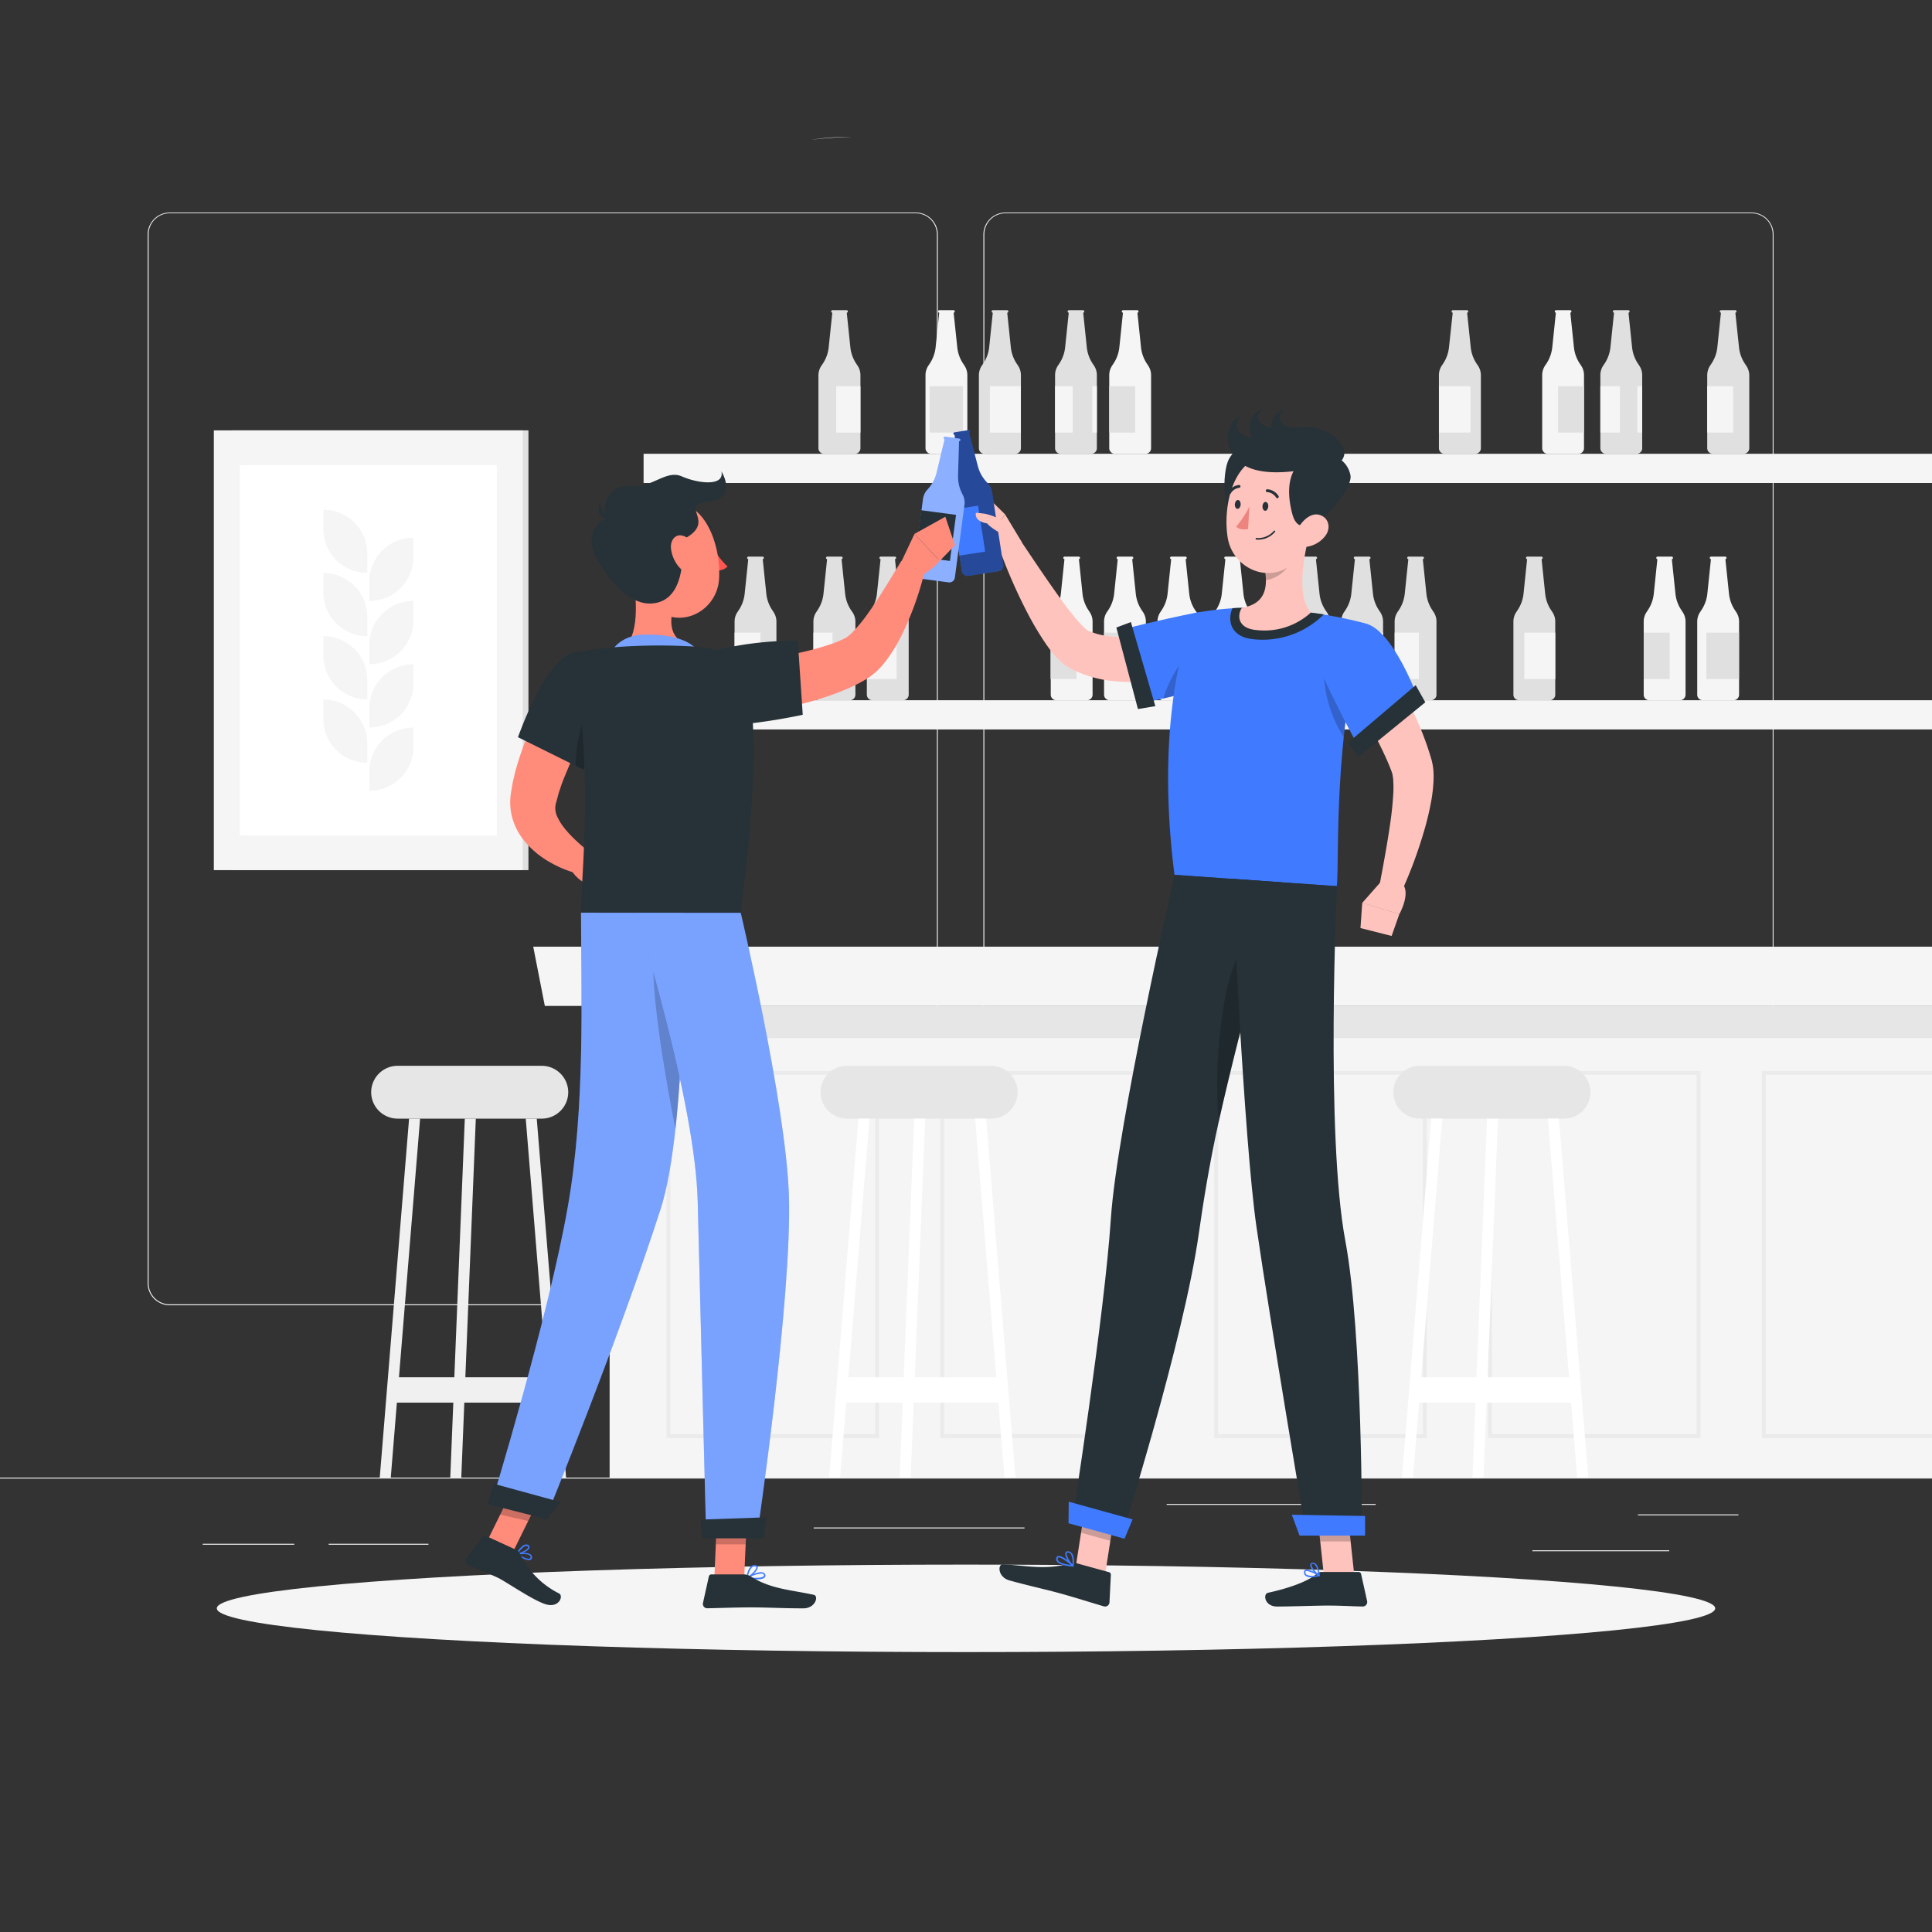 <svg xmlns="http://www.w3.org/2000/svg" viewBox="0 0 500 500"><rect x="0" y="0" width="500" height="500" fill="#333333" stroke="none"/><g id="freepik--background-complete--inject-62"><rect y="382.4" width="500" height="0.25" style="fill:#ebebeb"></rect><path d="M237,337.8H43.91a5.71,5.71,0,0,1-5.7-5.71V60.66A5.71,5.71,0,0,1,43.91,55H237a5.71,5.71,0,0,1,5.71,5.71V332.09A5.71,5.71,0,0,1,237,337.8ZM43.91,55.2a5.46,5.46,0,0,0-5.45,5.46V332.09a5.46,5.46,0,0,0,5.45,5.46H237a5.47,5.47,0,0,0,5.46-5.46V60.66A5.47,5.47,0,0,0,237,55.2Z" style="fill:#ebebeb"></path><path d="M453.31,337.8H260.21a5.72,5.72,0,0,1-5.71-5.71V60.66A5.72,5.72,0,0,1,260.21,55h193.1A5.71,5.71,0,0,1,459,60.66V332.09A5.71,5.71,0,0,1,453.31,337.8ZM260.21,55.2a5.47,5.47,0,0,0-5.46,5.46V332.09a5.47,5.47,0,0,0,5.46,5.46h193.1a5.47,5.47,0,0,0,5.46-5.46V60.66a5.47,5.47,0,0,0-5.46-5.46Z" style="fill:#ebebeb"></path><rect x="423.9" y="391.92" width="26" height="0.25" style="fill:#ebebeb"></rect><rect x="301.93" y="389.21" width="54.1" height="0.25" style="fill:#ebebeb"></rect><rect x="396.59" y="401.21" width="35.41" height="0.25" style="fill:#ebebeb"></rect><rect x="52.46" y="399.53" width="23.69" height="0.25" style="fill:#ebebeb"></rect><rect x="85.05" y="399.53" width="25.84" height="0.25" style="fill:#ebebeb"></rect><rect x="210.58" y="395.31" width="54.56" height="0.25" style="fill:#ebebeb"></rect><rect x="157.77" y="260.33" width="342.23" height="122.07" style="fill:#f5f5f5"></rect><polygon points="141 260.33 500 260.33 500 245 138 245 141 260.33" style="fill:#f5f5f5"></polygon><rect x="157.77" y="260.33" width="342.23" height="8.33" style="fill:#e6e6e6"></rect><path d="M227.5,372.17h-55v-95h55Zm-54-1h53v-93h-53Z" style="fill:#ebebeb"></path><path d="M298.37,372.17h-55v-95h55Zm-54-1h53v-93h-53Z" style="fill:#ebebeb"></path><path d="M369.23,372.17h-55v-95h55Zm-54-1h53v-93h-53Z" style="fill:#ebebeb"></path><path d="M440.1,372.17h-55v-95h55Zm-54-1h53v-93h-53Z" style="fill:#ebebeb"></path><polygon points="500 372.17 455.96 372.17 455.96 277.17 500 277.17 500 278.17 456.96 278.17 456.96 371.17 500 371.17 500 372.17" style="fill:#ebebeb"></polygon><path d="M140.22,289.5H102.89a6.85,6.85,0,0,1-6.83-6.83h0a6.85,6.85,0,0,1,6.83-6.84h37.33a6.86,6.86,0,0,1,6.84,6.84h0A6.85,6.85,0,0,1,140.22,289.5Z" style="fill:#e6e6e6"></path><polygon points="101.13 382.4 98.28 382.4 105.87 289.5 108.72 289.5 101.13 382.4" style="fill:#f0f0f0"></polygon><polygon points="119.38 382.4 116.53 382.4 120.29 289.5 123.14 289.5 119.38 382.4" style="fill:#f0f0f0"></polygon><rect x="101.61" y="356.44" width="41.78" height="6.56" style="fill:#f0f0f0"></rect><polygon points="143.65 382.4 146.5 382.4 138.91 289.5 136.06 289.5 143.65 382.4" style="fill:#f0f0f0"></polygon><path d="M256.52,289.5H219.19a6.85,6.85,0,0,1-6.83-6.83h0a6.85,6.85,0,0,1,6.83-6.84h37.33a6.86,6.86,0,0,1,6.84,6.84h0A6.85,6.85,0,0,1,256.52,289.5Z" style="fill:#e6e6e6"></path><polygon points="217.43 382.4 214.58 382.4 222.17 289.5 225.02 289.5 217.43 382.4" style="fill:#fff"></polygon><polygon points="235.68 382.4 232.83 382.4 236.59 289.5 239.44 289.5 235.68 382.4" style="fill:#fff"></polygon><rect x="217.91" y="356.44" width="41.78" height="6.56" style="fill:#fff"></rect><polygon points="259.95 382.4 262.8 382.4 255.21 289.5 252.36 289.5 259.95 382.4" style="fill:#fff"></polygon><path d="M404.77,289.5H367.43a6.85,6.85,0,0,1-6.83-6.83h0a6.85,6.85,0,0,1,6.83-6.84h37.34a6.86,6.86,0,0,1,6.83,6.84h0A6.85,6.85,0,0,1,404.77,289.5Z" style="fill:#e6e6e6"></path><polygon points="365.67 382.4 362.82 382.4 370.41 289.5 373.26 289.5 365.67 382.4" style="fill:#fff"></polygon><polygon points="383.92 382.4 381.07 382.4 384.83 289.5 387.68 289.5 383.92 382.4" style="fill:#fff"></polygon><rect x="366.15" y="356.44" width="41.78" height="6.56" style="fill:#fff"></rect><polygon points="408.19 382.4 411.04 382.4 403.45 289.5 400.6 289.5 408.19 382.4" style="fill:#fff"></polygon><path d="M200.18,158.38l-.3-.45a9.44,9.44,0,0,1-1.56-4.29l-.93-8.93a.33.33,0,0,0,.3-.32.34.34,0,0,0-.34-.34H193.7a.34.34,0,0,0-.34.34.32.32,0,0,0,.29.32l-.93,8.93a9.43,9.43,0,0,1-1.55,4.29l-.3.45a4.39,4.39,0,0,0-.76,2.48v18.93a1.43,1.43,0,0,0,1.44,1.43h7.95a1.44,1.44,0,0,0,1.44-1.43V160.86A4.47,4.47,0,0,0,200.18,158.38Z" style="fill:#e0e0e0"></path><rect x="190.11" y="163.72" width="6.7" height="12.01" style="fill:#f5f5f5"></rect><path d="M220.58,158.38l-.31-.45a9.43,9.43,0,0,1-1.55-4.29l-.93-8.93a.32.32,0,0,0,.29-.32.34.34,0,0,0-.33-.34h-3.66a.34.34,0,0,0-.33.34.32.32,0,0,0,.29.32l-.93,8.93a9.43,9.43,0,0,1-1.55,4.29l-.3.45a4.39,4.39,0,0,0-.76,2.48v18.93a1.43,1.43,0,0,0,1.44,1.43h8a1.43,1.43,0,0,0,1.43-1.43V160.86A4.46,4.46,0,0,0,220.58,158.38Z" style="fill:#e0e0e0"></path><rect x="210.51" y="163.72" width="4.94" height="12.01" style="fill:#f5f5f5"></rect><path d="M234.41,158.38l-.3-.45a9.44,9.44,0,0,1-1.56-4.29l-.93-8.93a.33.33,0,0,0,.3-.32.34.34,0,0,0-.34-.34h-3.65a.34.34,0,0,0-.34.34.33.33,0,0,0,.3.32l-.94,8.93a9.43,9.43,0,0,1-1.55,4.29l-.3.45a4.47,4.47,0,0,0-.76,2.48v18.93a1.44,1.44,0,0,0,1.44,1.43h7.95a1.44,1.44,0,0,0,1.44-1.43V160.86A4.47,4.47,0,0,0,234.41,158.38Z" style="fill:#e0e0e0"></path><rect x="224.34" y="163.72" width="7.71" height="12.01" style="fill:#f5f5f5"></rect><path d="M343.35,158.38l-.31-.45a9.43,9.43,0,0,1-1.55-4.29l-.93-8.93a.32.32,0,0,0,.29-.32.34.34,0,0,0-.33-.34h-3.66a.34.34,0,0,0-.33.34.32.32,0,0,0,.29.32l-.93,8.93a9.43,9.43,0,0,1-1.55,4.29l-.31.45a4.46,4.46,0,0,0-.75,2.48v18.93a1.43,1.43,0,0,0,1.43,1.43h8a1.43,1.43,0,0,0,1.43-1.43V160.86A4.46,4.46,0,0,0,343.35,158.38Z" style="fill:#e0e0e0"></path><rect x="333.28" y="163.72" width="8" height="12.01" style="fill:#f5f5f5"></rect><path d="M357.18,158.38l-.3-.45a9.44,9.44,0,0,1-1.56-4.29l-.93-8.93a.33.33,0,0,0,.3-.32.34.34,0,0,0-.34-.34H350.7a.34.34,0,0,0-.34.34.32.32,0,0,0,.29.32l-.93,8.93a9.43,9.43,0,0,1-1.55,4.29l-.3.45a4.39,4.39,0,0,0-.76,2.48v18.93a1.43,1.43,0,0,0,1.44,1.43h7.95a1.44,1.44,0,0,0,1.44-1.43V160.86A4.47,4.47,0,0,0,357.18,158.38Z" style="fill:#e0e0e0"></path><rect x="347.11" y="163.72" width="4.56" height="12.01" style="fill:#f5f5f5"></rect><rect x="356.76" y="163.72" width="1.17" height="12.01" style="fill:#f5f5f5"></rect><path d="M371,158.38l-.3-.45a9.43,9.43,0,0,1-1.55-4.29l-.93-8.93a.32.32,0,0,0,.29-.32.34.34,0,0,0-.34-.34h-3.65a.34.34,0,0,0-.34.34.33.33,0,0,0,.3.32l-.93,8.93a9.44,9.44,0,0,1-1.56,4.29l-.3.45a4.47,4.47,0,0,0-.76,2.48v18.93a1.44,1.44,0,0,0,1.44,1.43h7.95a1.43,1.43,0,0,0,1.44-1.43V160.86A4.39,4.39,0,0,0,371,158.38Z" style="fill:#e0e0e0"></path><rect x="360.94" y="163.72" width="6.28" height="12.01" style="fill:#f5f5f5"></rect><path d="M282,158.38l-.3-.45a9.43,9.43,0,0,1-1.55-4.29l-.93-8.93a.32.32,0,0,0,.29-.32.34.34,0,0,0-.34-.34h-3.65a.34.34,0,0,0-.34.34.33.33,0,0,0,.3.32l-.93,8.93a9.44,9.44,0,0,1-1.56,4.29l-.3.45a4.47,4.47,0,0,0-.76,2.48v18.93a1.44,1.44,0,0,0,1.44,1.43h7.95a1.44,1.44,0,0,0,1.44-1.43V160.86A4.47,4.47,0,0,0,282,158.38Z" style="fill:#f5f5f5"></path><rect x="271.89" y="163.72" width="6.7" height="12.01" style="fill:#e0e0e0"></rect><path d="M295.79,158.38l-.3-.45a9.43,9.43,0,0,1-1.55-4.29l-.93-8.93a.32.32,0,0,0,.29-.32.34.34,0,0,0-.33-.34h-3.66a.34.34,0,0,0-.33.34.32.32,0,0,0,.29.32l-.93,8.93a9.43,9.43,0,0,1-1.55,4.29l-.31.45a4.46,4.46,0,0,0-.75,2.48v18.93a1.43,1.43,0,0,0,1.43,1.43h7.95a1.43,1.43,0,0,0,1.44-1.43V160.86A4.39,4.39,0,0,0,295.79,158.38Z" style="fill:#f5f5f5"></path><rect x="285.73" y="163.72" width="8.44" height="12.01" style="fill:#e0e0e0"></rect><path d="M309.63,158.38l-.31-.45a9.43,9.43,0,0,1-1.55-4.29l-.93-8.93a.32.32,0,0,0,.29-.32.34.34,0,0,0-.33-.34h-3.65a.34.34,0,0,0-.34.34.32.32,0,0,0,.29.32l-.93,8.93a9.43,9.43,0,0,1-1.55,4.29l-.3.45a4.39,4.39,0,0,0-.76,2.48v18.93a1.43,1.43,0,0,0,1.44,1.43H309a1.43,1.43,0,0,0,1.43-1.43V160.86A4.46,4.46,0,0,0,309.63,158.38Z" style="fill:#f5f5f5"></path><rect x="303.68" y="163.72" width="6.7" height="12.01" style="fill:#e0e0e0"></rect><path d="M392.43,158.38l.3-.45a9.44,9.44,0,0,0,1.56-4.29l.93-8.93a.33.33,0,0,1-.3-.32.34.34,0,0,1,.34-.34h3.65a.34.34,0,0,1,.34.34.32.32,0,0,1-.29.32l.93,8.93a9.43,9.43,0,0,0,1.55,4.29l.3.45a4.47,4.47,0,0,1,.76,2.48v18.93a1.44,1.44,0,0,1-1.44,1.43h-7.95a1.44,1.44,0,0,1-1.44-1.43V160.86A4.47,4.47,0,0,1,392.43,158.38Z" style="fill:#e0e0e0"></path><rect x="394.5" y="163.72" width="8" height="12.01" transform="translate(797 339.46) rotate(180)" style="fill:#f5f5f5"></rect><path d="M440,158.38l.3-.45a9.44,9.44,0,0,0,1.56-4.29l.93-8.93a.33.33,0,0,1-.3-.32.34.34,0,0,1,.34-.34h3.65a.34.34,0,0,1,.34.34.32.32,0,0,1-.29.32l.93,8.93a9.43,9.43,0,0,0,1.55,4.29l.3.45a4.39,4.39,0,0,1,.76,2.48v18.93a1.43,1.43,0,0,1-1.44,1.43h-7.95a1.44,1.44,0,0,1-1.44-1.43V160.86A4.47,4.47,0,0,1,440,158.38Z" style="fill:#f5f5f5"></path><rect x="441.61" y="163.72" width="8.44" height="12.01" transform="translate(891.66 339.46) rotate(180)" style="fill:#e0e0e0"></rect><path d="M426.15,158.38l.3-.45a9.43,9.43,0,0,0,1.55-4.29l.93-8.93a.32.32,0,0,1-.29-.32.34.34,0,0,1,.34-.34h3.65a.34.34,0,0,1,.34.34.33.33,0,0,1-.3.32l.93,8.93a9.44,9.44,0,0,0,1.56,4.29l.3.45a4.47,4.47,0,0,1,.76,2.48v18.93a1.44,1.44,0,0,1-1.44,1.43h-7.95a1.43,1.43,0,0,1-1.44-1.43V160.86A4.39,4.39,0,0,1,426.15,158.38Z" style="fill:#f5f5f5"></path><rect x="425.39" y="163.72" width="6.7" height="12.01" transform="translate(857.49 339.46) rotate(180)" style="fill:#e0e0e0"></rect><path d="M409.18,94.6l-.3-.45a9.43,9.43,0,0,1-1.55-4.29l-.93-8.93a.32.32,0,0,0,.29-.32.34.34,0,0,0-.34-.34H402.7a.34.34,0,0,0-.33.34.32.32,0,0,0,.29.32l-.93,8.93a9.43,9.43,0,0,1-1.55,4.29l-.31.45a4.5,4.5,0,0,0-.75,2.49V116a1.43,1.43,0,0,0,1.43,1.43h7.95a1.43,1.43,0,0,0,1.44-1.43V97.09A4.43,4.43,0,0,0,409.18,94.6Z" style="fill:#f5f5f5"></path><rect x="403.24" y="99.94" width="6.7" height="12.01" style="fill:#e0e0e0"></rect><path d="M323.66,158.38l-.31-.45a9.43,9.43,0,0,1-1.55-4.29l-.93-8.93a.32.32,0,0,0,.29-.32.34.34,0,0,0-.33-.34h-3.66a.34.34,0,0,0-.33.34.32.32,0,0,0,.29.32l-.93,8.93a9.43,9.43,0,0,1-1.55,4.29l-.31.45a4.46,4.46,0,0,0-.75,2.48v18.93a1.43,1.43,0,0,0,1.43,1.43h8a1.43,1.43,0,0,0,1.43-1.43V160.86A4.46,4.46,0,0,0,323.66,158.38Z" style="fill:#f5f5f5"></path><rect x="314.64" y="163.72" width="8.63" height="12.01" style="fill:#e0e0e0"></rect><path d="M254.11,94.6l.31-.45A9.43,9.43,0,0,0,256,89.86l.93-8.93a.32.32,0,0,1-.29-.32.34.34,0,0,1,.33-.34h3.66a.34.34,0,0,1,.33.34.32.32,0,0,1-.29.32l.93,8.93a9.43,9.43,0,0,0,1.55,4.29l.3.45a4.43,4.43,0,0,1,.76,2.49V116a1.43,1.43,0,0,1-1.44,1.43h-8a1.43,1.43,0,0,1-1.43-1.43V97.09A4.5,4.5,0,0,1,254.11,94.6Z" style="fill:#e0e0e0"></path><rect x="256.18" y="99.94" width="8" height="12.01" transform="translate(520.36 211.9) rotate(180)" style="fill:#f5f5f5"></rect><path d="M283.11,94.6l-.3-.45a9.43,9.43,0,0,1-1.55-4.29l-.93-8.93a.32.32,0,0,0,.29-.32.34.34,0,0,0-.33-.34h-3.66a.34.34,0,0,0-.33.34.32.32,0,0,0,.29.32l-.93,8.93a9.43,9.43,0,0,1-1.55,4.29l-.31.45a4.5,4.5,0,0,0-.75,2.49V116a1.43,1.43,0,0,0,1.43,1.43h7.95a1.43,1.43,0,0,0,1.44-1.43V97.09A4.43,4.43,0,0,0,283.11,94.6Z" style="fill:#e0e0e0"></path><rect x="273.05" y="99.94" width="4.56" height="12.01" style="fill:#f5f5f5"></rect><rect x="282.7" y="99.94" width="1.17" height="12.01" style="fill:#f5f5f5"></rect><path d="M212.61,94.6l.31-.45a9.43,9.43,0,0,0,1.55-4.29l.93-8.93a.32.32,0,0,1-.29-.32.34.34,0,0,1,.33-.34h3.66a.34.34,0,0,1,.33.34.32.32,0,0,1-.29.32l.93,8.93a9.43,9.43,0,0,0,1.55,4.29l.3.45a4.43,4.43,0,0,1,.76,2.49V116a1.43,1.43,0,0,1-1.44,1.43h-8a1.43,1.43,0,0,1-1.43-1.43V97.09A4.5,4.5,0,0,1,212.61,94.6Z" style="fill:#e0e0e0"></path><rect x="216.4" y="99.94" width="6.28" height="12.01" transform="translate(439.08 211.9) rotate(180)" style="fill:#f5f5f5"></rect><path d="M287.83,94.6l.3-.45a9.44,9.44,0,0,0,1.56-4.29l.93-8.93a.33.33,0,0,1-.3-.32.34.34,0,0,1,.34-.34h3.65a.34.34,0,0,1,.34.34.32.32,0,0,1-.29.32l.93,8.93a9.43,9.43,0,0,0,1.55,4.29l.3.45a4.5,4.5,0,0,1,.76,2.49V116a1.43,1.43,0,0,1-1.44,1.43h-7.95a1.44,1.44,0,0,1-1.44-1.43V97.09A4.5,4.5,0,0,1,287.83,94.6Z" style="fill:#f5f5f5"></path><rect x="287.07" y="99.94" width="6.7" height="12.01" transform="translate(580.85 211.9) rotate(180)" style="fill:#e0e0e0"></rect><path d="M249.59,94.6l-.3-.45a9.31,9.31,0,0,1-1.55-4.29l-.94-8.93a.33.33,0,0,0,.3-.32.34.34,0,0,0-.34-.34h-3.65a.34.34,0,0,0-.34.34.33.33,0,0,0,.3.32l-.93,8.93a9.44,9.44,0,0,1-1.56,4.29l-.3.45a4.5,4.5,0,0,0-.76,2.49V116a1.44,1.44,0,0,0,1.44,1.43h7.95a1.44,1.44,0,0,0,1.44-1.43V97.09A4.5,4.5,0,0,0,249.59,94.6Z" style="fill:#f5f5f5"></path><rect x="240.58" y="99.94" width="8.63" height="12.01" style="fill:#e0e0e0"></rect><path d="M424.23,94.6l-.3-.45a9.43,9.43,0,0,1-1.55-4.29l-.93-8.93a.32.32,0,0,0,.29-.32.34.34,0,0,0-.33-.34h-3.66a.34.34,0,0,0-.33.34.32.32,0,0,0,.29.32l-.93,8.93a9.43,9.43,0,0,1-1.55,4.29l-.31.45a4.5,4.5,0,0,0-.75,2.49V116a1.43,1.43,0,0,0,1.43,1.43h7.95A1.43,1.43,0,0,0,425,116V97.09A4.43,4.43,0,0,0,424.23,94.6Z" style="fill:#e0e0e0"></path><rect x="414.17" y="99.94" width="5.08" height="12.01" style="fill:#f5f5f5"></rect><rect x="423.75" y="99.94" width="1.24" height="12.01" style="fill:#f5f5f5"></rect><path d="M382.48,94.6l-.31-.45a9.43,9.43,0,0,1-1.55-4.29l-.93-8.93a.32.32,0,0,0,.29-.32.34.34,0,0,0-.33-.34H376a.34.34,0,0,0-.33.34.32.32,0,0,0,.29.32L375,89.86a9.43,9.43,0,0,1-1.55,4.29l-.31.45a4.5,4.5,0,0,0-.75,2.49V116a1.43,1.43,0,0,0,1.43,1.43h8a1.43,1.43,0,0,0,1.43-1.43V97.09A4.5,4.5,0,0,0,382.48,94.6Z" style="fill:#e0e0e0"></path><rect x="372.41" y="99.94" width="8.15" height="12.01" style="fill:#f5f5f5"></rect><path d="M451.9,94.6l-.3-.45a9.43,9.43,0,0,1-1.55-4.29l-.94-8.93a.33.33,0,0,0,.3-.32.34.34,0,0,0-.34-.34h-3.65a.34.34,0,0,0-.34.34.33.33,0,0,0,.3.32l-.93,8.93a9.44,9.44,0,0,1-1.56,4.29l-.3.45a4.5,4.5,0,0,0-.76,2.49V116a1.44,1.44,0,0,0,1.44,1.43h8a1.44,1.44,0,0,0,1.44-1.43V97.09A4.5,4.5,0,0,0,451.9,94.6Z" style="fill:#e0e0e0"></path><rect x="441.83" y="99.94" width="6.7" height="12.01" style="fill:#f5f5f5"></rect><rect x="166.56" y="181.22" width="333.44" height="7.56" style="fill:#f5f5f5"></rect><rect x="166.56" y="117.44" width="333.44" height="7.56" style="fill:#f5f5f5"></rect><rect x="60.01" y="111.39" width="76.76" height="113.81" transform="translate(196.77 336.58) rotate(180)" style="fill:#e0e0e0"></rect><rect x="55.35" y="111.39" width="79.94" height="113.81" transform="translate(190.63 336.58) rotate(180)" style="fill:#f5f5f5"></rect><rect x="47.38" y="135.02" width="95.87" height="66.54" transform="translate(-72.98 263.61) rotate(-90)" style="fill:#fff"></rect><path d="M95.05,143.27v5h0a11.37,11.37,0,0,1-11.37-11.37v-5h0A11.37,11.37,0,0,1,95.05,143.27Z" style="fill:#f5f5f5"></path><path d="M95.05,159.65v5h0a11.38,11.38,0,0,1-11.37-11.38v-5h0A11.37,11.37,0,0,1,95.05,159.65Z" style="fill:#f5f5f5"></path><path d="M95.05,176v5h0a11.37,11.37,0,0,1-11.37-11.37v-5h0A11.37,11.37,0,0,1,95.05,176Z" style="fill:#f5f5f5"></path><path d="M95.05,192.42v5h0a11.38,11.38,0,0,1-11.37-11.38v-5h0A11.37,11.37,0,0,1,95.05,192.42Z" style="fill:#f5f5f5"></path><path d="M95.58,150.52v5h0A11.37,11.37,0,0,0,107,144.16v-5h0A11.37,11.37,0,0,0,95.58,150.52Z" style="fill:#f5f5f5"></path><path d="M95.58,166.9v5h0A11.38,11.38,0,0,0,107,160.54v-5h0A11.37,11.37,0,0,0,95.58,166.9Z" style="fill:#f5f5f5"></path><path d="M95.58,183.29v5h0A11.37,11.37,0,0,0,107,176.93v-5h0A11.37,11.37,0,0,0,95.58,183.29Z" style="fill:#f5f5f5"></path><path d="M95.58,199.67v5h0A11.38,11.38,0,0,0,107,193.31v-5h0A11.37,11.37,0,0,0,95.58,199.67Z" style="fill:#f5f5f5"></path></g><g id="freepik--Shadow--inject-62"><ellipse id="freepik--path--inject-62" cx="250" cy="416.24" rx="193.89" ry="11.32" style="fill:#f5f5f5"></ellipse></g><g id="freepik--character-2--inject-62"><path d="M220.25,35.46a87.58,87.58,0,0,0-10.29.73,56.9,56.9,0,0,1,9.26-.75C219.56,35.44,219.91,35.44,220.25,35.46Z" style="fill:#fff;opacity:0.9"></path><polygon points="285.99 407.54 278.41 405.45 281.23 387.34 288.81 389.43 285.99 407.54" style="fill:#ffc3bd"></polygon><polygon points="350.49 407.73 342.62 407.73 340.67 389.52 348.53 389.52 350.49 407.73" style="fill:#ffc3bd"></polygon><path d="M342,406.82h9.58a.69.69,0,0,1,.67.54l1.56,7a1.16,1.16,0,0,1-1.16,1.4c-3.08-.05-5.33-.24-9.22-.24-2.39,0-9.59.25-12.89.25s-3.74-3.26-2.38-3.56c6.05-1.32,10.62-3.15,12.56-4.89A1.9,1.9,0,0,1,342,406.82Z" style="fill:#263238"></path><path d="M278.71,404.59l8.28,2.28a.68.68,0,0,1,.5.69l-.36,7.16a1.14,1.14,0,0,1-1.46,1c-3-.87-7.24-2.23-11-3.27-4.39-1.21-8.24-2-13.39-3.43-3.11-.86-3.11-4.24-1.73-4.17,6.29.34,11.17,1.53,17.17-.22A3.64,3.64,0,0,1,278.71,404.59Z" style="fill:#263238"></path><path d="M316.73,172.11c-.87.32-1.54.55-2.3.8s-1.47.46-2.21.67c-1.48.43-3,.81-4.46,1.16a69.19,69.19,0,0,1-9.18,1.51,51.5,51.5,0,0,1-9.63.09,31.16,31.16,0,0,1-10.08-2.46c-.42-.17-.84-.38-1.26-.6L277,173l-.15-.08-.22-.13-.44-.28-.44-.29-.35-.27-.67-.55c-.36-.34-.77-.71-1.08-1a34.65,34.65,0,0,1-3.14-4,80,80,0,0,1-4.64-7.84,136.69,136.69,0,0,1-7.09-16.14l5.28-2.63c3.16,4.71,6.34,9.48,9.57,14,1.6,2.27,3.28,4.49,4.95,6.47a24.48,24.48,0,0,0,2.46,2.56c.19.18.34.27.51.41l.18.11s.06,0,.08,0h.05l.09,0,.35.14a7.49,7.49,0,0,0,.71.28,17.61,17.61,0,0,0,3.18.78,26.12,26.12,0,0,0,3.52.33,47.68,47.68,0,0,0,7.56-.43c2.58-.34,5.19-.85,7.79-1.45,1.3-.3,2.59-.64,3.88-1l1.91-.56c.61-.18,1.31-.4,1.79-.56Z" style="fill:#ffc3bd"></path><path d="M322.46,171.12c-3.51,6.65-25.94,10.59-25.94,10.59L290.8,162.8s8.86-2.27,18.4-4.17C315.6,157.35,326.27,163.88,322.46,171.12Z" style="fill:#407BFF"></path><path d="M309,167.89c-2.8,1.85-6.65,8.23-7.95,12.88a77.78,77.78,0,0,0,15.49-5C314.85,172.48,311.3,166.37,309,167.89Z" style="opacity:0.2"></path><polygon points="294.5 183.5 288.91 162.4 292.67 160.99 299 182.75 294.5 183.5" style="fill:#263238"></polygon><path d="M264.45,140.31l-4.32-7.17-5.26,7.45a8.44,8.44,0,0,0,5.92,3.53Z" style="fill:#ffc3bd"></path><polygon points="255.78 128.85 251.87 135.53 254.87 140.59 260.13 133.13 255.78 128.85" style="fill:#ffc3bd"></polygon><path d="M259.64,146.16l-2.89-18.73a4.39,4.39,0,0,0-1.12-2.34l-.37-.41a9.36,9.36,0,0,1-2.19-4l-2.29-8.7a.32.32,0,0,0,.24-.37.34.34,0,0,0-.38-.28l-3.62.56a.34.34,0,0,0-.28.38.33.33,0,0,0,.34.28l.44,9a9.46,9.46,0,0,1-.88,4.48l-.23.5a4.38,4.38,0,0,0-.37,2.57l2.89,18.73a1.44,1.44,0,0,0,1.64,1.21l7.87-1.22A1.43,1.43,0,0,0,259.64,146.16Z" style="fill:#407BFF"></path><path d="M259.64,146.16l-2.89-18.73a4.39,4.39,0,0,0-1.12-2.34l-.37-.41a9.36,9.36,0,0,1-2.19-4l-2.29-8.7a.32.32,0,0,0,.24-.37.34.34,0,0,0-.38-.28l-3.62.56a.34.34,0,0,0-.28.38.33.33,0,0,0,.34.28l.44,9a9.46,9.46,0,0,1-.88,4.48l-.23.5a4.38,4.38,0,0,0-.37,2.57l2.89,18.73a1.44,1.44,0,0,0,1.64,1.21l7.87-1.22A1.43,1.43,0,0,0,259.64,146.16Z" style="opacity:0.4"></path><rect x="247.32" y="131.33" width="6.75" height="12.03" transform="translate(-18 39.81) rotate(-8.77)" style="fill:#407BFF"></rect><polygon points="281.23 387.34 279.78 396.68 287.36 398.77 288.82 389.43 281.23 387.34" style="opacity:0.2"></polygon><polygon points="348.53 389.53 340.66 389.53 341.68 398.92 349.54 398.92 348.53 389.53" style="opacity:0.2"></polygon><path d="M353.17,161.3a178.69,178.69,0,0,0-5,25.87c-.74,6.09-1.19,11.9-1.46,17.18-.66,12.36-.39,21.78-.75,25-6.15-.42-29.32-2-42-2.92-5.71-44.73,5.2-67.77,5.2-67.77a82.06,82.06,0,0,1,10-1.25c.71,0,1.44-.07,2.17-.08a155.11,155.11,0,0,1,17.84,1.24c1.12.13,2.26.3,3.36.48C348.23,159.93,353.17,161.3,353.17,161.3Z" style="fill:#407BFF"></path><path d="M339.25,158.54a155.11,155.11,0,0,0-17.84-1.24c-.73,0-1.46,0-2.17.08l-.25,0c-1.27,2.63-.91,7.23,4.94,8A22.4,22.4,0,0,0,342.61,159C341.51,158.84,340.37,158.67,339.25,158.54Z" style="fill:#263238"></path><path d="M342.58,172.62a33,33,0,0,0,5.19,18.18c.12-1.2.26-2.41.4-3.63.56-4.58,1.29-9.32,2.24-14.11Z" style="opacity:0.2"></path><path d="M338.88,138.33c-1.53,5.67-3.38,16.1.36,20.21a17.84,17.84,0,0,1-14.13,4.51c-4.93-.45-4.93-3.92-3.7-5.75,6.51-1.08,6.67-5.84,5.87-10.38Z" style="fill:#ffc3bd"></path><path d="M334.15,141.84l-6.87,5.07a17.75,17.75,0,0,1,.33,3.21c2.47-.18,6-2.63,6.46-5.17A8.73,8.73,0,0,0,334.15,141.84Z" style="opacity:0.2"></path><path d="M317.74,119.51c-1.66,4.37-1.28,17.29,4.4,14.64s22.12-14.26,22.12-14.26S321.64,109.28,317.74,119.51Z" style="fill:#263238"></path><path d="M340.16,129.75c-1,7.73-1.22,12.31-5.42,16-6.32,5.59-15.67,1.36-17-6.53-1.18-7.1.68-18.56,8.51-21.12A10.64,10.64,0,0,1,340.16,129.75Z" style="fill:#ffc3bd"></path><path d="M325.11,139.64h0a5.68,5.68,0,0,0,4.88-2,.2.2,0,0,0-.32-.24,5.4,5.4,0,0,1-4.53,1.83.2.2,0,1,0,0,.4Z" style="fill:#263238"></path><path d="M334.51,133.25c-1.77-6.38-1.22-12.91,4.5-14.91s9.74.68,10.5,4.71S337.09,142.55,334.51,133.25Z" style="fill:#263238"></path><path d="M336.67,121.71c-6.84,1-13.71.87-17.14-3.39s-1.3-10,1.83-10.62a3.42,3.42,0,0,0-1.36,2.74c.13,1.64,3.29,3.69,7.32,2.7s15.17-1.71,18.53.8c4.16,3.12.78,5.88.78,5.88Z" style="fill:#263238"></path><path d="M330.16,110.78c-2.94.08-4.7-1.64-4.67-3,0-1.17,1.35-1.69,1.35-1.69-2.26,0-4.6,3.62-2.85,7.08s6.49,4.56,11.37,4.89l7.51-4C340.92,111.85,333.1,110.69,330.16,110.78Z" style="fill:#263238"></path><path d="M336.73,110.65c-4.77.56-5.78-1.83-5.59-2.83a2.11,2.11,0,0,1,1.09-1.44c-2-.11-4.19,3-2.83,6.06s5.46,4.3,9.71,4.81l8.52-1.28C346,112.51,341.83,110.06,336.73,110.65Z" style="fill:#263238"></path><path d="M343.08,138.56a7.41,7.41,0,0,1-4.84,2.94c-2.58.38-3.54-2-2.55-4.26.89-2,3.3-4.68,5.75-4S344.48,136.6,343.08,138.56Z" style="fill:#ffc3bd"></path><path d="M277.42,394.15l12.84,3.53s16.07-50.68,20-78.51c1.05-7.38,2.67-17.76,5.13-28.82,3.12-13.93,7-29,10.23-40.8,3.37-12.43,5.94-21.22,5.94-21.22L304,226.4s-14.93,65.1-16.51,89C285.84,340.34,277.42,394.15,277.42,394.15Z" style="fill:#263238"></path><path d="M315.41,290.35c3.12-13.93,7-29,10.23-40.8l-2.87-6.17C315.93,251.51,314.09,276.68,315.41,290.35Z" style="opacity:0.2"></path><path d="M318.88,227.44s3,67.32,6.3,90.12c3.63,25,12.86,79.54,12.86,79.54h14.41s.24-51.74-4.27-75.93C343,293.63,346,229.33,346,229.33Z" style="fill:#263238"></path><polygon points="336.32 397.41 353.28 397.41 353.28 392.34 334.32 392.01 336.32 397.41" style="fill:#407BFF"></polygon><polygon points="276.53 394.22 291.02 398.22 293.11 393.22 276.59 388.64 276.53 394.22" style="fill:#407BFF"></polygon><path d="M328.23,131.1c-.05.63-.42,1.12-.83,1.09s-.71-.57-.67-1.2.41-1.12.83-1.09S328.27,130.46,328.23,131.1Z" style="fill:#263238"></path><path d="M321.08,130.6c-.05.63-.42,1.12-.83,1.09s-.72-.57-.67-1.2.41-1.12.83-1.09S321.12,130,321.08,130.6Z" style="fill:#263238"></path><path d="M323.33,131.07a22.94,22.94,0,0,1-3.4,5.2c1,1.12,3.08.63,3.08.63Z" style="fill:#ed847e"></path><path d="M330.61,128.94a.38.38,0,0,1-.35-.17,3,3,0,0,0-2.3-1.41.37.37,0,0,1,0-.74,3.69,3.69,0,0,1,2.92,1.74.38.38,0,0,1-.11.52A.44.44,0,0,1,330.61,128.94Z" style="fill:#263238"></path><path d="M318.18,127.92a.36.36,0,0,1-.22,0,.37.37,0,0,1-.14-.51,3.69,3.69,0,0,1,2.81-1.9.37.37,0,0,1,.4.35.38.38,0,0,1-.35.39h0a3,3,0,0,0-2.22,1.54A.36.36,0,0,1,318.18,127.92Z" style="fill:#263238"></path><path d="M339.38,408.2a2.4,2.4,0,0,1-1.52-.4,1.12,1.12,0,0,1-.38-1,.56.56,0,0,1,.32-.52c.87-.45,3.4,1.11,3.69,1.29a.17.17,0,0,1,.08.18.18.18,0,0,1-.14.16A9.31,9.31,0,0,1,339.38,408.2Zm-1.17-1.63a.43.43,0,0,0-.24.05c-.05,0-.11.07-.12.22a.75.75,0,0,0,.25.67,3.79,3.79,0,0,0,2.79.14A7.52,7.52,0,0,0,338.21,406.57Z" style="fill:#407BFF"></path><path d="M341.39,407.92l-.09,0c-.81-.44-2.39-2.17-2.22-3a.61.61,0,0,1,.59-.49,1,1,0,0,1,.8.24c.91.74,1.1,3,1.1,3.11a.17.17,0,0,1-.08.17A.19.19,0,0,1,341.39,407.92Zm-1.59-3.19h-.08c-.24,0-.27.14-.27.19-.1.51.9,1.82,1.71,2.43a4.41,4.41,0,0,0-.93-2.46A.65.65,0,0,0,339.8,404.73Z" style="fill:#407BFF"></path><path d="M277.68,405.43h0c-1.29-.09-3.55-.4-4.17-1.36a1,1,0,0,1-.1-1,.57.57,0,0,1,.43-.39c1.05-.25,3.68,2.12,4,2.4a.2.2,0,0,1,0,.21A.19.19,0,0,1,277.68,405.43ZM274,403.06h-.05a.21.21,0,0,0-.17.16.66.66,0,0,0,.06.64c.35.54,1.58.95,3.33,1.14C276.06,404.09,274.56,403,274,403.06Z" style="fill:#407BFF"></path><path d="M277.68,405.43a.23.23,0,0,1-.14,0c-.8-.67-2.16-2.81-1.79-3.62.09-.2.31-.41.81-.32a1.35,1.35,0,0,1,.91.58c.75,1.06.39,3.16.37,3.25a.19.19,0,0,1-.12.14Zm-1.4-3.63a.22.22,0,0,0-.19.12c-.22.49.65,2.12,1.43,2.94a4.37,4.37,0,0,0-.35-2.62,1,1,0,0,0-.67-.42A.94.94,0,0,0,276.28,401.8Z" style="fill:#407BFF"></path><path d="M354.18,165.6c1,1.24,1.77,2.34,2.59,3.54s1.62,2.36,2.4,3.56c1.55,2.4,3,4.86,4.39,7.39a79.47,79.47,0,0,1,6.83,16.24l.09.29.1.41.18.83c.08.5.16,1,.2,1.49A23.92,23.92,0,0,1,371,202a41.5,41.5,0,0,1-.49,4.68,74.13,74.13,0,0,1-2,8.52,117,117,0,0,1-5.93,15.86L357,229.2c1-5.29,2-10.67,2.76-15.91.39-2.61.66-5.23.81-7.71a27.53,27.53,0,0,0,0-3.52c0-.54-.1-1-.17-1.46,0-.21-.09-.37-.13-.55s-.05-.11-.07-.17l0-.08-.08-.2c-.86-2.3-1.93-4.59-3.06-6.88s-2.44-4.55-3.77-6.8-2.74-4.46-4.19-6.66c-.71-1.11-1.45-2.2-2.19-3.28l-2.21-3.15Z" style="fill:#ffc3bd"></path><path d="M353.17,161.3c7.37,1.49,13.84,19.51,13.84,19.51l-15.38,12.53s-5.05-9.16-9.08-18C338.16,165.71,344.24,159.5,353.17,161.3Z" style="fill:#407BFF"></path><polygon points="368.87 181.75 351.61 195.81 348.83 192.25 366.38 177.33 368.87 181.75" style="fill:#263238"></polygon><path d="M357.85,227.66l-5.3,6,9.6,2.94s3.39-6.08.37-8.24Z" style="fill:#ffc3bd"></path><polygon points="352.09 240.18 360.15 242.23 362.15 236.56 352.55 233.62 352.09 240.18" style="fill:#ffc3bd"></polygon><path d="M259.22,134.55A18.42,18.42,0,0,0,255.1,133a22,22,0,0,0-2.52-.28s-.69,2.12,2.9,2.74c1.12,1.45,5,3.35,5,3.35Z" style="fill:#ffc3bd"></path></g><g id="freepik--character-1--inject-62"><path d="M239.91,126.83l.37-.41a9.48,9.48,0,0,0,2.1-4l2.1-8.74a.35.35,0,0,1-.25-.37.35.35,0,0,1,.38-.29l3.63.49a.33.33,0,0,1-.05.66l-.25,9a9.47,9.47,0,0,0,1,4.46l.24.49a4.43,4.43,0,0,1,.42,2.56l-2.49,18.79a1.43,1.43,0,0,1-1.61,1.24l-7.9-1.05a1.42,1.42,0,0,1-1.23-1.61l2.49-18.79A4.47,4.47,0,0,1,239.91,126.83Z" style="fill:#407BFF"></path><path d="M239.91,126.83l.37-.41a9.48,9.48,0,0,0,2.1-4l2.1-8.74a.35.35,0,0,1-.25-.37.35.35,0,0,1,.38-.29l3.63.49a.33.33,0,0,1-.05.66l-.25,9a9.47,9.47,0,0,0,1,4.46l.24.49a4.43,4.43,0,0,1,.42,2.56l-2.49,18.79a1.43,1.43,0,0,1-1.61,1.24l-7.9-1.05a1.42,1.42,0,0,1-1.23-1.61l2.49-18.79A4.47,4.47,0,0,1,239.91,126.83Z" style="fill:#fff;opacity:0.4"></path><rect x="237.61" y="132.58" width="9.08" height="12.03" transform="translate(463.97 307.82) rotate(-172.45)" style="fill:#263238"></rect><path d="M156.72,180.74c-.49.76-1.08,1.75-1.62,2.64l-1.65,2.77c-1.07,1.87-2.12,3.75-3.11,5.64s-2,3.8-2.78,5.73-1.64,3.83-2.32,5.76c-.28.95-.68,1.92-.89,2.86l-.38,1.42a6.47,6.47,0,0,0-.19.71,5.16,5.16,0,0,0,.58,3.36c1.28,2.79,4.49,5.9,7.58,8.4l-2.68,6a28.81,28.81,0,0,1-3.71-1.28,29.81,29.81,0,0,1-3.48-1.75,23.38,23.38,0,0,1-6.42-5.43,16.57,16.57,0,0,1-2.48-4.19,15,15,0,0,1-1.12-5.25,15.48,15.48,0,0,1,.15-2.68l.32-1.93c.19-1.3.54-2.5.81-3.76a80.84,80.84,0,0,1,5.18-13.85c1.07-2.18,2.16-4.33,3.37-6.41.6-1,1.22-2.08,1.86-3.1s1.28-2,2.07-3.12Z" style="fill:#ff8b7b"></path><path d="M151,219.53l5.7.61L152.26,229s-4-1.64-5-5.26Z" style="fill:#ff8b7b"></path><polygon points="163 222.78 158.98 229.88 152.26 228.95 156.72 220.14 163 222.78" style="fill:#ff8b7b"></polygon><path d="M184.08,140.74c.09.62.5,1.07.9,1s.65-.61.55-1.22-.5-1.07-.9-1S184,140.13,184.08,140.74Z" style="fill:#263238"></path><path d="M184.52,141.82a22.32,22.32,0,0,0,3.77,4.8,3.58,3.58,0,0,1-2.86,1Z" style="fill:#ff5652"></path><path d="M181.3,137.68a.36.36,0,0,0,.26-.11,2.92,2.92,0,0,1,2.5-.87.37.37,0,0,0,.15-.72,3.65,3.65,0,0,0-3.16,1.07.37.37,0,0,0,0,.52A.38.38,0,0,0,181.3,137.68Z" style="fill:#263238"></path><path d="M163.53,147.53c1.11,5.65,2.21,16-1.74,19.78,0,0,1.54,5.73,12.05,5.73,11.55,0,5.52-5.73,5.52-5.73-6.31-1.51-6.14-6.18-5.05-10.57Z" style="fill:#ff8b7b"></path><path d="M157.38,170.76a1.68,1.68,0,0,0,.27-.59c.82-3.24,4.29-5.78,8.79-5.9,4.75-.13,10.09.46,13.26,3.17,1.39,1.19-.16,2.93-.16,2.93Z" style="fill:#407BFF"></path><path d="M157.38,170.76a1.68,1.68,0,0,0,.27-.59c.82-3.24,4.29-5.78,8.79-5.9,4.75-.13,10.09.46,13.26,3.17,1.39,1.19-.16,2.93-.16,2.93Z" style="fill:#fff;opacity:0.3"></path><path d="M137.25,403.7l.07,0a.73.73,0,0,0,.35-.79.8.8,0,0,0-.34-.62c-.91-.72-3.46-.28-3.57-.26a.19.19,0,0,0-.15.14.16.16,0,0,0,.07.18C134.3,402.8,136.34,404.06,137.25,403.7Zm-3-1.41c.86-.11,2.3-.18,2.84.24a.49.49,0,0,1,.21.37c0,.34-.12.42-.16.44C136.66,403.6,135.23,403,134.26,402.29Z" style="fill:#407BFF"></path><path d="M135.08,402c.89-.35,1.81-.92,1.95-1.47a.59.59,0,0,0-.33-.68,1,1,0,0,0-.8-.11c-1.12.28-2.22,2.24-2.27,2.32a.21.21,0,0,0,0,.19.17.17,0,0,0,.17.08A4.72,4.72,0,0,0,135.08,402Zm.78-1.87.13,0a.63.63,0,0,1,.52.07c.2.13.18.23.17.28-.13.5-1.56,1.25-2.53,1.47A4.85,4.85,0,0,1,135.86,400.15Z" style="fill:#407BFF"></path><path d="M195.71,408.75c1,0,1.95-.14,2.27-.59a.69.69,0,0,0,0-.8,1,1,0,0,0-.58-.43c-1.29-.35-4,1.19-4.1,1.26a.18.18,0,0,0-.09.19.19.19,0,0,0,.15.15A13.25,13.25,0,0,0,195.71,408.75Zm1.22-1.5a1.37,1.37,0,0,1,.36,0,.55.55,0,0,1,.35.25c.13.23.09.34,0,.41-.36.5-2.31.51-3.75.31A8.26,8.26,0,0,1,196.93,407.25Z" style="fill:#407BFF"></path><path d="M193.37,408.53h.08c.93-.42,2.78-2.09,2.64-3,0-.2-.18-.46-.69-.51a1.39,1.39,0,0,0-1,.31c-1,.81-1.19,2.89-1.2,3a.18.18,0,0,0,.18.2Zm1.89-3.13h.11c.33,0,.35.17.35.21.09.52-1.17,1.84-2.12,2.41a4.33,4.33,0,0,1,1-2.38A1,1,0,0,1,195.26,405.4Z" style="fill:#407BFF"></path><polygon points="184.88 408.35 192.6 408.35 193.37 390.45 185.65 390.45 184.88 408.35" style="fill:#ff8b7b"></polygon><polygon points="125.36 400.29 132.6 401.95 141.05 384.8 133.81 383.13 125.36 400.29" style="fill:#ff8b7b"></polygon><path d="M133.64,401.12l-7.89-3.62a.67.67,0,0,0-.82.2l-4.25,5.61a1.14,1.14,0,0,0,.45,1.72c2.78,1.21,4.19,1.67,7.66,3.26,2.14,1,9.68,6.29,12.85,7s4.26-2.37,3-2.93a22.18,22.18,0,0,1-10.08-10.27A1.85,1.85,0,0,0,133.64,401.12Z" style="fill:#263238"></path><path d="M192.55,407.45h-8.44a.68.68,0,0,0-.66.53l-1.52,6.87a1.12,1.12,0,0,0,1.11,1.37c3-.05,7.44-.23,11.27-.23,4.47,0,8.34.25,13.58.25,3.17,0,4.05-3.21,2.73-3.5-6.05-1.32-11-1.46-16.21-4.68A3.58,3.58,0,0,0,192.55,407.45Z" style="fill:#263238"></path><path d="M159.35,182.18c-.8,2.07-1.69,4.1-2.59,6-1.54,3.29-3.07,6.15-4.19,8.14-1,1.78-1.64,2.84-1.64,2.84l-16.88-8.37s6.8-19.55,13.9-21.73C155.22,166.84,163,172.86,159.35,182.18Z" style="fill:#263238"></path><path d="M151.87,184.11c1.47,1.08,2.52,4,3.27,7.4-1,1.89-1.85,3.52-2.57,4.79-1,1.79-1.64,2.85-1.64,2.85l-1.94-1A37.28,37.28,0,0,1,151.87,184.11Z" style="opacity:0.2"></path><path d="M195,194.64c0,2.63-.06,5.52-.21,8.71-.38,8.67-1.33,19.47-3.14,32.89H150.37c-.28-6.34,3.7-37.3-2.42-67.19a107.56,107.56,0,0,1,13.84-1.74,151.34,151.34,0,0,1,17.57,0,78,78,0,0,1,11.88,2.14S195.05,173.75,195,194.64Z" style="fill:#263238"></path><path d="M186.73,171.33c.34,0,.92,0,1.47,0l1.78-.08c1.22-.08,2.48-.18,3.74-.3,2.51-.27,5.06-.56,7.57-1a77.53,77.53,0,0,0,14.36-3.46c.54-.21,1.08-.41,1.57-.63.26-.11.52-.22.75-.34l.61-.29a7.44,7.44,0,0,0,1.83-1.38,42.5,42.5,0,0,0,4.48-5.46c2.92-4.12,5.66-8.75,8.39-13.24l6.11,2.36a81,81,0,0,1-5.61,16,42.19,42.19,0,0,1-4.77,7.87,18.16,18.16,0,0,1-4.22,4l-.36.23-.27.16-.53.31c-.35.22-.7.4-1.06.59-.7.39-1.41.73-2.11,1.07A75.4,75.4,0,0,1,203.57,183c-2.82.53-5.64,1-8.51,1.26-1.43.15-2.88.28-4.36.34-.74,0-1.49.07-2.28.07s-1.57,0-2.59-.09Z" style="fill:#ff8b7b"></path><path d="M233.3,145.3l3.37-7.13,6.56,7s-3.68,4.26-7.32,4.44Z" style="fill:#ff8b7b"></path><polygon points="244.65 133.73 247.14 141.1 243.23 145.15 236.67 138.17 244.65 133.73" style="fill:#ff8b7b"></polygon><path d="M178.92,186.51c6.55,3.4,28.83-1.53,28.83-1.53l-1.28-19.15A86.44,86.44,0,0,0,186.41,168C172.45,171.61,171.05,182.43,178.92,186.51Z" style="fill:#263238"></path><polygon points="193.37 390.46 192.97 399.68 185.24 399.68 185.64 390.46 193.37 390.46" style="opacity:0.2"></polygon><polygon points="133.81 383.14 141.05 384.8 136.69 393.64 129.44 391.98 133.81 383.14" style="opacity:0.2"></polygon><path d="M163.33,142.65c1.65,7.49,2.24,12,6.66,15.24,6.66,4.94,15.46,0,16.08-7.81.56-7.05-2.23-18.12-10.11-20A10.47,10.47,0,0,0,163.33,142.65Z" style="fill:#ff8b7b"></path><path d="M176.74,139.62c.26,7.74-.85,16.07-8.06,16.56-5.8.4-11.2-6-14.62-12.33-2.67-5,.61-9.74,3.55-9.79-2.67-2.41-.27-8.79,5.47-8.23s9.25-4.37,13.38-2.54S187.54,126,186.71,122c0,0,4.42,7-3.54,7.86S186,135,176.74,139.62Z" style="fill:#263238"></path><path d="M159.06,134.64s-3.84-1.75-3.75-4.82C154.19,133.89,155.42,133.89,159.06,134.64Z" style="fill:#263238"></path><path d="M173.65,141.92a8.84,8.84,0,0,0,2.4,5.17c1.79,1.84,3.55.6,3.77-1.72.21-2.09-.48-5.57-2.62-6.55S173.43,139.58,173.65,141.92Z" style="fill:#ff8b7b"></path><path d="M177,236.24s.89,55-6,76.55c-11,34.15-29.75,80.08-29.75,80.08l-14.12-3.6S142,340.81,147,312c4.53-25.84,3.37-54.69,3.37-75.8Z" style="fill:#407BFF"></path><path d="M177,236.24s.89,55-6,76.55c-11,34.15-29.75,80.08-29.75,80.08l-14.12-3.6S142,340.81,147,312c4.53-25.84,3.37-54.69,3.37-75.8Z" style="fill:#fff;opacity:0.3"></path><path d="M169.32,245.69c-1.46,9.9,3.7,37.49,5.49,46.53,1.88-16.89,2.22-36.93,2.25-47.87C173.28,241.78,170,241.12,169.32,245.69Z" style="opacity:0.2"></path><path d="M145,388.71c.06,0-3.46,4.47-3.46,4.47l-15.43-3.93,1.72-5.24Z" style="fill:#263238"></path><path d="M191.7,236.24s11.64,49.33,12.46,72.9c.92,26.42-8.31,88.76-8.31,88.76H182.76s-1.61-62.82-2.19-86.89c-.63-26.24-16-74.77-16-74.77Z" style="fill:#407BFF"></path><path d="M191.7,236.24s11.64,49.33,12.46,72.9c.92,26.42-8.31,88.76-8.31,88.76H182.76s-1.61-62.82-2.19-86.89c-.63-26.24-16-74.77-16-74.77Z" style="fill:#fff;opacity:0.3"></path><path d="M198.37,392.68c.06,0-.74,5.44-.74,5.44H181.71l-.43-4.85Z" style="fill:#263238"></path></g></svg>